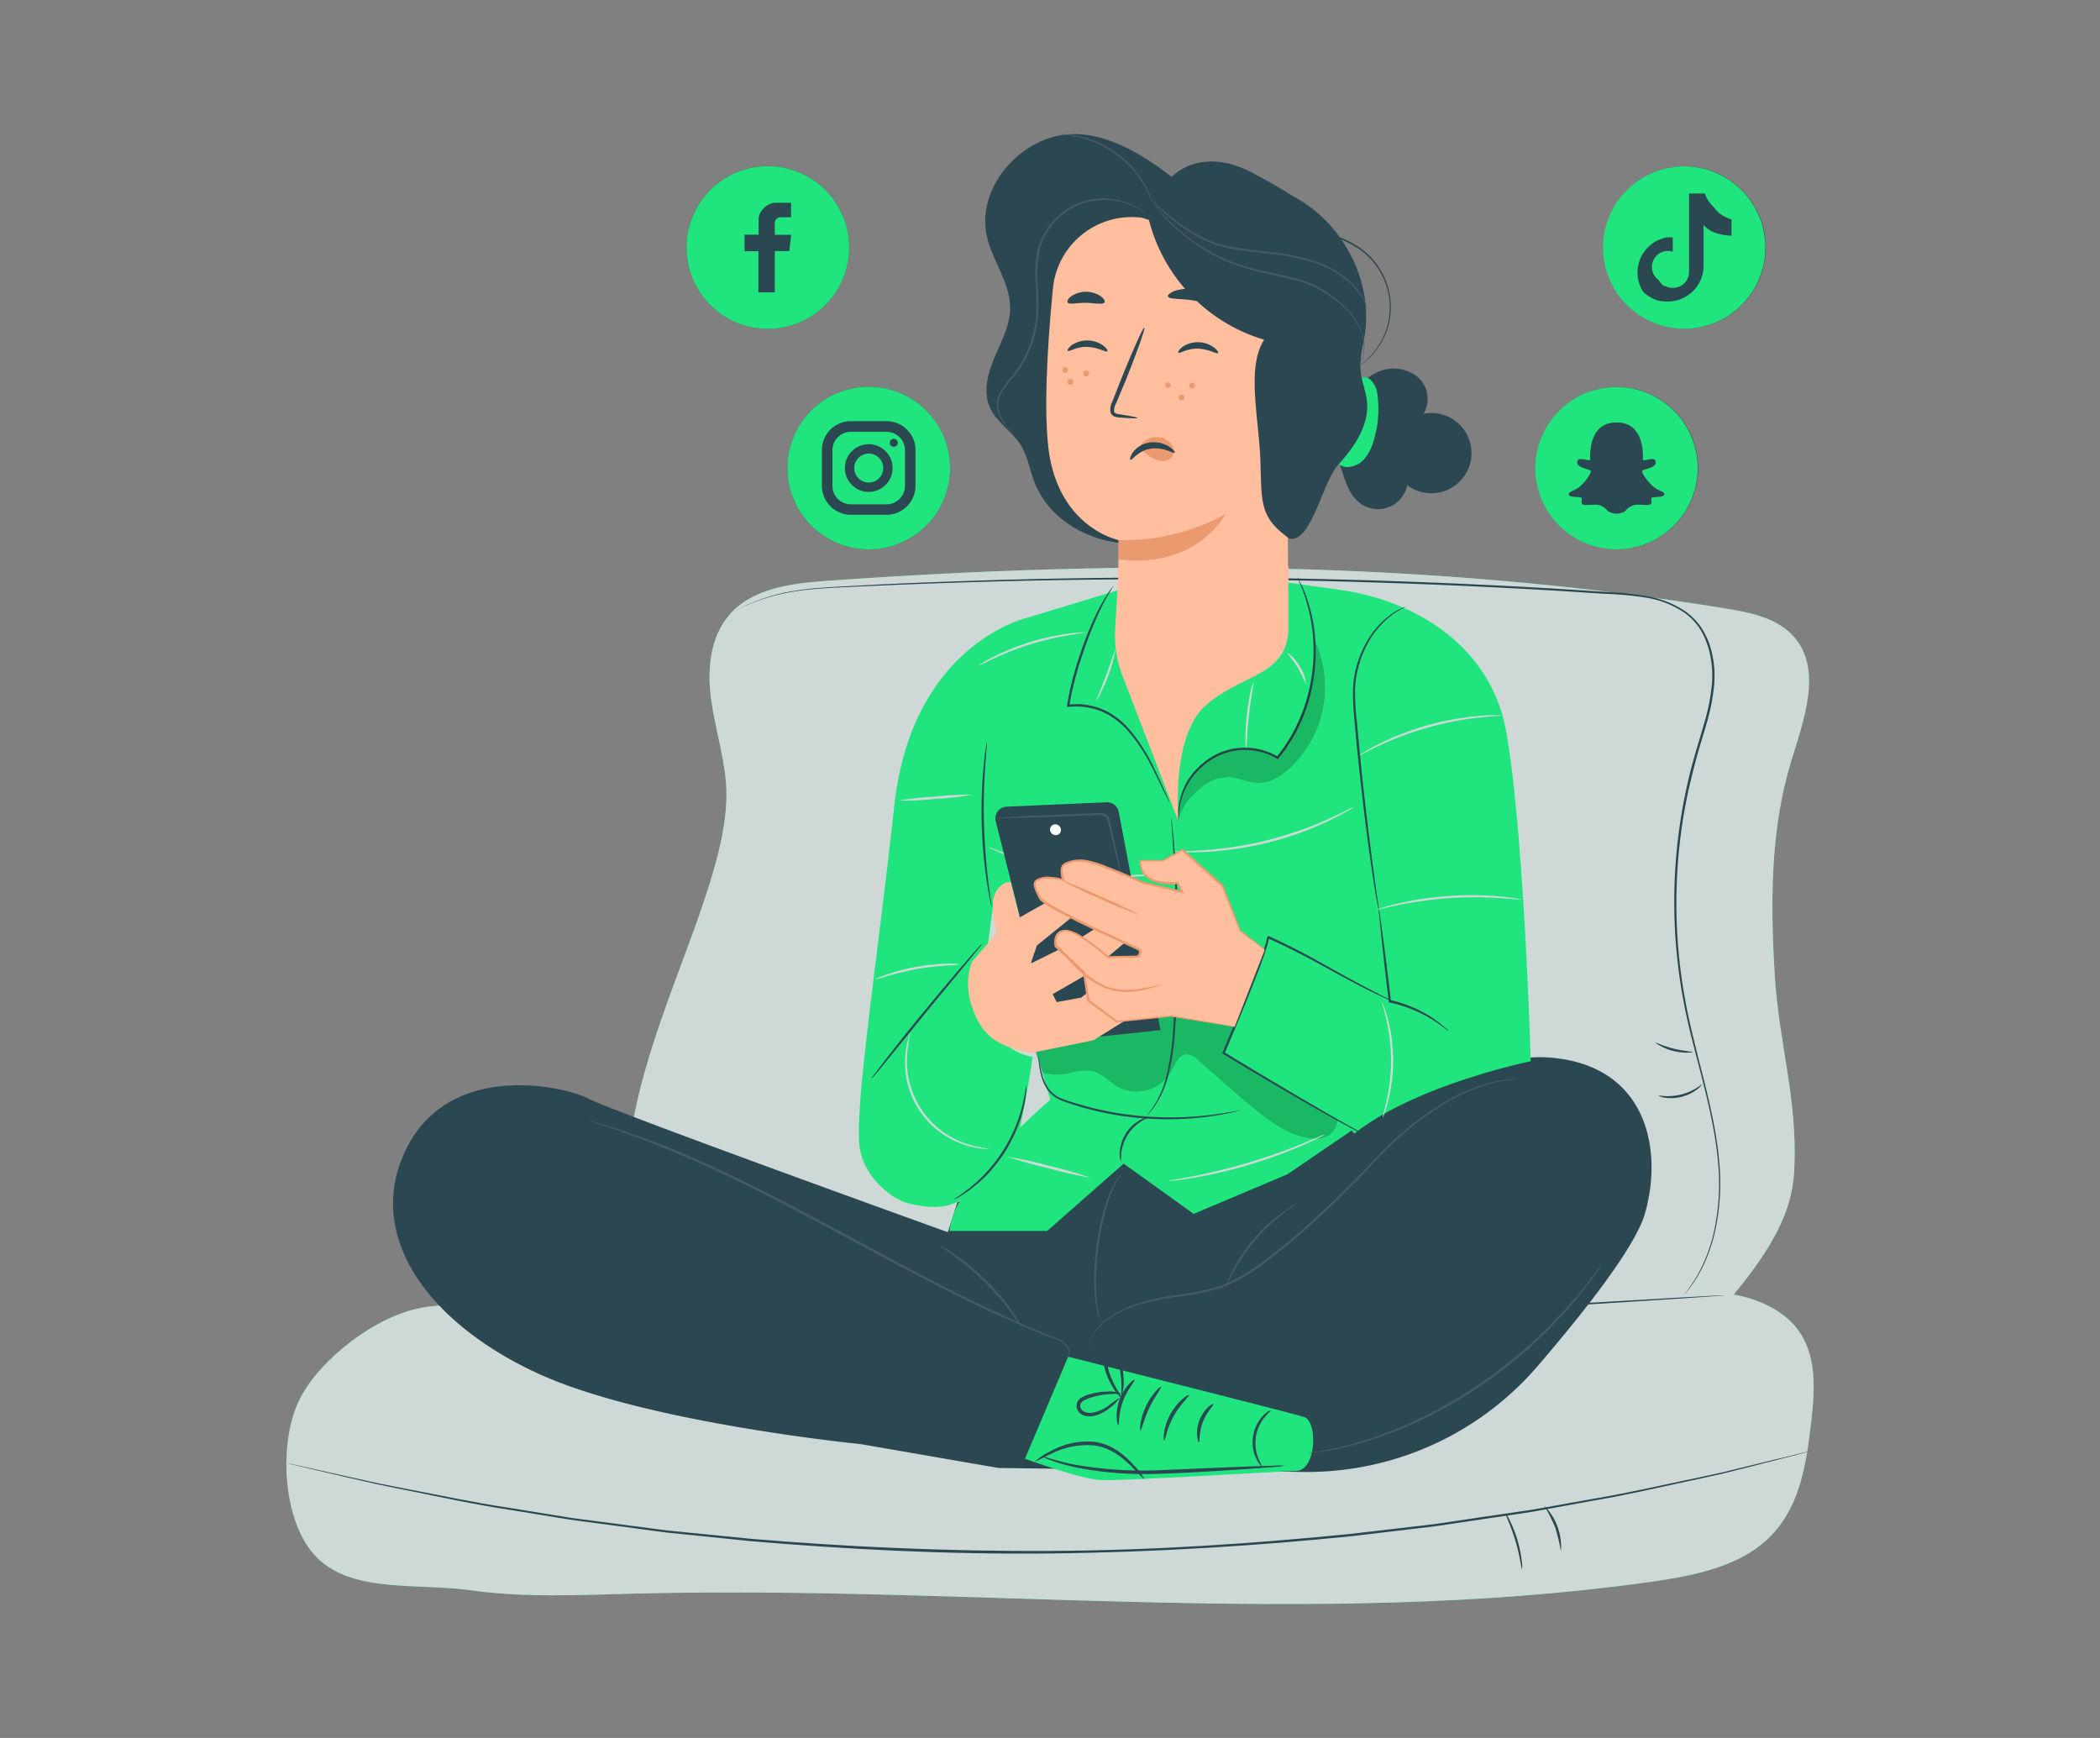 <svg xmlns="http://www.w3.org/2000/svg" viewBox="0 0 580 480"><rect x="0" y="0" width="580" height="480" fill="#808080" stroke="none"/><defs><style>.cls-1{isolation:isolate;}.cls-2{fill:#20e57e;}.cls-3{fill:#ced9d7;}.cls-4{fill:#2b4751;}.cls-5{fill:#ffbe9d;}.cls-6{fill:#eb996e;}.cls-7{fill:#455a64;}.cls-8{opacity:0.2;}.cls-9{fill:#fafafa;}.cls-10{opacity:0.6;mix-blend-mode:multiply;}.cls-11{fill:#231f20;}</style></defs><g class="cls-1"><g id="_1" data-name="1"><g id="freepik--Puff--inject-2"><path class="cls-2" d="M185.1,361.08c-13.18-1.36-55.45-2.26-68.49.07S88.58,375.37,83,386c-6.27,11.9-5.2,34.68,4.73,44.36s27.76,6.8,42.46,8.86,29.69,1.31,44.59.92c93.55-2.43,187.81,9.71,280.34-3.15,11.8-1.63,24.33-4,32.68-11.56,9.23-8.34,11.05-20.82,12.39-32.34,1.05-9.11,1.85-19.13-4.2-26.56-4-4.85-10.37-7.75-17.14-9,10.83-13.21,16.14-23,16.7-34.21,1-19.91-4.22-34.66-5.4-54.35s-1.21-39.8,4.53-58.66c3.5-11.49,8.71-25.23.88-34.33-4.51-5.25-11.91-6.77-18.75-7.89-81.91-13.34-165.47-13.58-248.24-7.69-9.88.71-20.82,2-27.24,9.55-5.15,6.07-6,14.71-5,22.61s3.49,15.55,4.17,23.47c3.22,37.61-50.16,102-15.37,145"/><path class="cls-3" d="M185.1,361.08c-13.18-1.36-55.45-2.26-68.49.07S88.58,375.37,83,386c-6.27,11.9-5.2,34.68,4.73,44.36s27.76,6.8,42.46,8.86,29.69,1.31,44.59.92c93.55-2.43,187.81,9.71,280.34-3.15,11.8-1.63,24.33-4,32.68-11.56,9.23-8.34,11.05-20.82,12.39-32.34,1.05-9.11,1.85-19.13-4.2-26.56-4-4.85-10.37-7.75-17.14-9,10.83-13.21,16.14-23,16.7-34.21,1-19.91-4.22-34.66-5.4-54.35s-1.21-39.8,4.53-58.66c3.5-11.49,8.71-25.23.88-34.33-4.51-5.25-11.91-6.77-18.75-7.89-81.91-13.34-165.47-13.58-248.24-7.69-9.88.71-20.82,2-27.24,9.55-5.15,6.07-6,14.71-5,22.61s3.49,15.55,4.17,23.47c3.22,37.61-50.16,102-15.37,145"/><path class="cls-4" d="M202,169.2s1.39-.82,4.19-2.08a52.51,52.51,0,0,1,12.85-3.88c5.76-1,12.92-1.21,21.19-1.67s17.7-.8,28.13-1.16c20.84-.7,45.69-1.09,73.27-.85s57.9,1.22,89.67,3.12l11.84.77a93.25,93.25,0,0,1,11.67,1.21,26.33,26.33,0,0,1,10.77,4.26,17.8,17.8,0,0,1,4.08,4.09,20.32,20.32,0,0,1,2.55,5.13,28,28,0,0,1,1.21,11.13A57.24,57.24,0,0,1,471.3,200c-1,3.49-2.12,6.87-3,10.27s-1.73,6.79-2.42,10.16a148,148,0,0,0-2.55,38.89,146.09,146.09,0,0,0,2.24,17.56c1,5.59,2.43,10.91,3.64,15.94,2.63,10.08,4.85,19.3,5.58,27.58a62.22,62.22,0,0,1-1.45,21.15,49,49,0,0,1-2.56,7.27,42.34,42.34,0,0,1-2.74,5l-1.16,1.67-.91,1.14c-.49.62-.76.93-.76.93s.23-.34.71-1c.23-.32.54-.71.89-1.22l1.12-1.68a41.14,41.14,0,0,0,2.66-5,48.94,48.94,0,0,0,2.52-7.28,62.67,62.67,0,0,0,1.33-21.06c-.74-8.24-3-17.41-5.65-27.5-1.3-5-2.7-10.34-3.75-15.95a147.91,147.91,0,0,1,.22-56.65c.69-3.38,1.45-6.8,2.42-10.21s2-6.81,3-10.28a56,56,0,0,0,2.12-10.65,27.26,27.26,0,0,0-1.21-10.91,19.9,19.9,0,0,0-2.42-5,17.7,17.7,0,0,0-3.93-3.94,26.16,26.16,0,0,0-10.53-4.16A96,96,0,0,0,443.1,164l-11.83-.77c-31.77-1.9-62.07-2.88-89.64-3.16s-52.41.07-73.25.71c-10.42.32-19.85.68-28.13,1.07s-15.42.57-21.17,1.55a54.61,54.61,0,0,0-12.83,3.75c-1.41.61-2.43,1.11-3.17,1.46Z"/><path class="cls-4" d="M500.88,400.55l-1.06.31-3.13.8-12,3.09L476,406.93c-3.19.76-6.69,1.47-10.42,2.3-7.5,1.57-16,3.63-25.48,5.21l-14.88,2.72c-2.58.51-5.24.85-7.95,1.27L409,419.65l-8.55,1.28c-1.45.21-2.91.45-4.38.64l-4.46.53-18.51,2.19c-25.36,2.57-53.38,4.42-82.78,4.75s-57.47-1.22-82.87-3.39l-18.58-1.9-4.48-.46c-1.48-.16-2.93-.38-4.39-.57l-8.58-1.15-8.28-1.1c-2.71-.38-5.38-.67-8-1.14l-14.92-2.43c-9.54-1.45-18.06-3.33-25.57-4.85-3.76-.76-7.28-1.42-10.47-2.12l-8.75-2-12.13-2.85-3.14-.75c-.7-.17-1.07-.28-1.07-.28s.38.06,1.08.22l3.15.69,12.14,2.73,8.8,1.94c3.22.68,6.72,1.32,10.47,2.06,7.52,1.42,16.05,3.28,25.58,4.7l14.93,2.42c2.59.47,5.26.76,8,1.13l8.28,1.08,8.56,1.13c1.46.18,2.92.4,4.4.56l4.47.45L207.44,425c25.39,2.13,53.37,3.5,82.81,3.34s57.38-2.16,82.72-4.7l18.5-2.15,4.46-.53c1.47-.18,2.93-.42,4.38-.63l8.5-1.27,8.26-1.21c2.7-.42,5.37-.74,7.94-1.22l14.92-2.67c9.5-1.57,18-3.56,25.48-5.11,3.73-.81,7.28-1.51,10.43-2.24l8.71-2.13,12.06-2.93,3.14-.74Z"/><path class="cls-4" d="M185.1,361.08h.76l2.2.13,8.49.58c3.64.27,8.18.61,13.42.88s11.19.7,17.77.94,13.81.64,21.56.82c3.87.11,7.88.26,12,.32l12.74.21c17.43.2,36.61.12,56.72-.34,40.25-1,76.64-3,103-4.51l31.18-1.8,8.5-.46,2.19-.11h.7l-.74.09-2.2.16-8.49.59-31.19,2c-26.33,1.59-62.73,3.71-103,4.69-20.13.47-39.31.53-56.75.3l-12.74-.24c-4.13-.07-8.14-.24-12-.35-7.75-.22-15-.59-21.55-.89s-12.55-.74-17.78-1.05-9.7-.68-13.34-1l-8.49-.69-2.21-.21Z"/><path class="cls-4" d="M420.37,433.39c-.2,0-.55-3.64-1.82-7.84s-2.92-7.47-2.75-7.57a7.83,7.83,0,0,1,1.22,2,33.77,33.77,0,0,1,3.25,11A7.67,7.67,0,0,1,420.37,433.39Z"/><path class="cls-4" d="M431.09,428.38a50.45,50.45,0,0,0-1.57-6.53,48,48,0,0,0-3-6,16.34,16.34,0,0,1,4.61,12.51Z"/><path class="cls-4" d="M457.93,302.51a15.27,15.27,0,0,0,12.33-3.22,6.36,6.36,0,0,1-1.36,1.44,11.88,11.88,0,0,1-9.07,2.43A4.49,4.49,0,0,1,457.93,302.51Z"/><path class="cls-4" d="M457.19,288c.1-.17,2.25.93,5.1,1.63s5.25.78,5.25,1A15.15,15.15,0,0,1,457.19,288Z"/></g><g id="freepik--Character--inject-2"><path class="cls-4" d="M373,110.07a15.66,15.66,0,0,1,8-7.53,10.56,10.56,0,0,1,10.56,1.59,8,8,0,0,1,1.59,10.15A11.08,11.08,0,1,1,388.67,134a8.26,8.26,0,0,1-9.74,6.45,8.38,8.38,0,0,1-3.46-1.6c-5.58-4.37-4.31-14.56-10.52-18"/><path class="cls-2" d="M368.69,126.47a21.84,21.84,0,0,0,5.74-18.38,4.44,4.44,0,0,1,0-2.7c.7-1.46,3-1.51,4.18-.43a6.84,6.84,0,0,1,1.85,4.41,29.14,29.14,0,0,1-1.22,12.81,13,13,0,0,1-2.42,4.55,6.21,6.21,0,0,1-4.5,2.24,3.64,3.64,0,0,1-3.72-2.5"/><path class="cls-4" d="M365,62.77c-2.31-6.43-13.34-11.93-19.33-15.15-9-4.79-17.19-3.49-22.09,1.22-9.4-7.37-21.67-14.33-33.11-10.92S270,53.43,272.53,65.09C274,72,279,78,279,85.05c0,4.79-2.43,9.19-4.3,13.61s-3.26,9.52-1.31,13.9c1.82,4.07,6.07,6.51,8.49,10.28,1.93,3.07,2.49,6.8,3.78,10.19,4.76,12.6,20,19.23,33.23,16.55s23.91-13,29.79-25.16,7.48-25.85,7.76-39.31"/><path class="cls-5" d="M315.47,60.15A21.84,21.84,0,0,0,290.9,78.86l-.09.79c-1.42,14.7-2.62,33.17-1.21,44.38,2.78,21.84,19.41,25.15,19.41,25.15s-.14,8.13-.32,17.61a23.58,23.58,0,0,0,22.2,24h0a23.57,23.57,0,0,0,24.91-22.15c0-.5.05-1,0-1.5l-.49-94.76"/><path class="cls-6" d="M308.92,149.18A57.84,57.84,0,0,0,338.44,142s-7.83,15.24-29.52,12.5Z"/><path class="cls-4" d="M322.58,81.88c.28.82,3.29.53,6.79,1.07s6.34,1.57,6.82.86c.22-.34-.24-1.13-1.37-2a12,12,0,0,0-10.37-1.47C323.14,80.86,322.47,81.49,322.58,81.88Z"/><path class="cls-4" d="M294.87,83.53c.51.7,2.6.06,5.09.11s4.58.59,5.08-.1c.23-.35-.09-1-1-1.71a7.34,7.34,0,0,0-8.2,0C295,82.5,294.66,83.19,294.87,83.53Z"/><path class="cls-6" d="M321.8,106.4a.81.81,0,0,0,1.61,0,.81.81,0,0,0-.82-.79h0a.8.8,0,0,0-.77.81Z"/><path class="cls-6" d="M299.22,103.25a.78.78,0,0,0,.78.77h0a.81.81,0,0,0,.78-.8h0a.82.82,0,0,0-.7-.9.8.8,0,0,0-.89.7.67.67,0,0,0,0,.2Z"/><path class="cls-6" d="M294.85,105.47a.77.77,0,1,0,1.52-.13.76.76,0,0,0-1.52.08Z"/><path class="cls-6" d="M293.41,102.19a.79.79,0,0,0,.81.78.8.8,0,0,0,.79-.81.81.81,0,0,0-.82-.79h0a.79.79,0,0,0-.76.82Z"/><path class="cls-6" d="M325.55,109.79a.8.8,0,1,0,.8-.8A.8.8,0,0,0,325.55,109.79Z"/><path class="cls-6" d="M328.43,106.49a.8.8,0,1,0,.8-.8.8.8,0,0,0-.8.8Z"/><path class="cls-4" d="M316.49,56.74a46.47,46.47,0,0,0,32.66,37.08c-5.11,7.89-1.22,22.46-1,34.71.25,11.41.36,14.66,7.94,20.23,6.15,1.21,9.11-15.57,13.49-20.38s8.49-10.73,8-17.22c-.27-3-1.55-5.89-1.82-8.93-.29-3.36.68-6.69,1.21-10,2.15-14.78-6-30.32-19.05-37.6s-30.14-6.16-42.57,2.12"/><path class="cls-7" d="M375.2,100.62a4,4,0,0,0,.52-.63,6.13,6.13,0,0,0,.94-2.16,12.58,12.58,0,0,0-1.54-8.38,16.63,16.63,0,0,0-3.64-4.73,32.35,32.35,0,0,0-5.35-4.27,28,28,0,0,0-6.88-3.16c-2.51-.76-5.17-1.34-7.87-1.92s-5.35-1.16-7.83-1.93a48.92,48.92,0,0,1-7-2.76,50.82,50.82,0,0,1-16.63-13c-.65-.77-1.14-1.4-1.47-1.81a3.54,3.54,0,0,0-.53-.63,5.1,5.1,0,0,0,.45.69c.3.44.76,1.08,1.4,1.87A47.28,47.28,0,0,0,325.76,64a49.63,49.63,0,0,0,10.63,7.09,48.9,48.9,0,0,0,7,2.8c2.5.8,5.15,1.37,7.86,2s5.35,1.14,7.84,1.89a27.89,27.89,0,0,1,6.83,3.11A33.48,33.48,0,0,1,371.26,85a16.6,16.6,0,0,1,3.64,4.61,12.59,12.59,0,0,1,1.67,8.18A7.55,7.55,0,0,1,375.2,100.62Z"/><path class="cls-7" d="M318,55.23a4,4,0,0,0,.47.53c.32.35.8.83,1.44,1.45a55.91,55.91,0,0,0,5.68,4.85,38.85,38.85,0,0,0,9.71,5.41,36.06,36.06,0,0,0,6.4,1.5c2.25.38,4.59.65,7,.92A77.33,77.33,0,0,1,362,72.24a29,29,0,0,1,9.71,5,18.91,18.91,0,0,1,4.85,5.57,17,17,0,0,1,.86,1.83,3.69,3.69,0,0,0,.29.64,3.31,3.31,0,0,0-.2-.68,13.32,13.32,0,0,0-.78-1.88A18.14,18.14,0,0,0,372,76.93a28.72,28.72,0,0,0-9.81-5.13,74.55,74.55,0,0,0-13.34-2.43c-2.43-.28-4.72-.56-6.95-.91A37.84,37.84,0,0,1,335.54,67a40.33,40.33,0,0,1-9.64-5.27,72,72,0,0,1-5.76-4.7l-1.49-1.39A4.29,4.29,0,0,0,318,55.23Z"/><path class="cls-7" d="M293,37.11c0,.12,1.87.12,4.85.78a23.58,23.58,0,0,1,2.36.67c.85.26,1.7.63,2.62,1a28.88,28.88,0,0,1,10.24,7.59c.61.71,1.18,1.45,1.72,2.22a19.44,19.44,0,0,1,1.32,2.06c1.49,2.6,2,4.39,2.15,4.36a5.5,5.5,0,0,0-.38-1.21,11,11,0,0,0-.56-1.44,18.32,18.32,0,0,0-.89-1.84,21.72,21.72,0,0,0-1.3-2.11,25.56,25.56,0,0,0-1.71-2.28,28.09,28.09,0,0,0-10.41-7.73c-.88-.37-1.77-.69-2.68-1a18,18,0,0,0-2.43-.62,16.84,16.84,0,0,0-2-.33,10,10,0,0,0-1.54-.12A6.1,6.1,0,0,0,293,37.11Z"/><path class="cls-7" d="M280.38,120.29l-.15-.2-.47-.51c-.43-.46-1-1.11-1.76-2A11.79,11.79,0,0,1,276,113.9a6.37,6.37,0,0,1-.28-2.57,7.06,7.06,0,0,1,.89-2.75,45.16,45.16,0,0,1,4.11-5.42,30.49,30.49,0,0,0,3.86-6.89,31.14,31.14,0,0,0,2.1-8.5,66.18,66.18,0,0,0-.09-9.34,32.27,32.27,0,0,1,.55-9.2A18.17,18.17,0,0,1,291,61.68,18.68,18.68,0,0,1,297.05,57a17.48,17.48,0,0,1,6.5-1.73,19.12,19.12,0,0,1,11.91,3.08l.58.39c.14.08.21.12.21.1a13.6,13.6,0,0,0-3.05-2,19,19,0,0,0-9.7-2,18.11,18.11,0,0,0-6.66,1.71,19.3,19.3,0,0,0-10.28,12.54,33.25,33.25,0,0,0-.55,9.34,65.3,65.3,0,0,1,.09,9.28,30.78,30.78,0,0,1-5.81,15.14,49,49,0,0,0-4.09,5.5,7.46,7.46,0,0,0-.88,2.9,6.76,6.76,0,0,0,.33,2.68,11.76,11.76,0,0,0,2.16,3.7,21.22,21.22,0,0,0,1.88,2l.51.48A.83.83,0,0,0,280.38,120.29Z"/><path class="cls-4" d="M374.11,101.87a.5.5,0,0,0,.23-.11l.64-.37a16.42,16.42,0,0,0,2.33-1.71,20.24,20.24,0,0,0,5.88-8.79,20,20,0,0,0-7.55-22.42,27.86,27.86,0,0,0-9.12-4.08,50.15,50.15,0,0,0-9.9-1.47c-3.23-.2-6.35-.24-9.31-.34a80.33,80.33,0,0,1-8.34-.67,36.59,36.59,0,0,1-7-1.67A25.17,25.17,0,0,1,322.92,55,21.47,21.47,0,0,1,321,52.83l-.46-.6a1,1,0,0,0-.17-.19,14.62,14.62,0,0,0,2.43,3.05,24.72,24.72,0,0,0,9.06,5.48A37.3,37.3,0,0,0,339,62.31a75.94,75.94,0,0,0,8.39.71c5.91.28,12.48.11,19.08,1.84a27.48,27.48,0,0,1,9,4,19.56,19.56,0,0,1,7.47,21.91,20.33,20.33,0,0,1-5.65,8.75,21.47,21.47,0,0,1-2.26,1.77l-.62.42A.75.75,0,0,0,374.11,101.87Z"/><path class="cls-4" d="M294.9,96.89c.33.37,2.42-1.22,5.46-1.08s5.15,1.6,5.49,1.21c.16-.16-.18-.83-1.11-1.54a7.65,7.65,0,0,0-4.4-1.45A7.43,7.43,0,0,0,296,95.34C295.06,96.07,294.73,96.72,294.9,96.89Z"/><path class="cls-4" d="M325.46,97.38c.34.37,2.48-1.21,5.47-1.09s5.15,1.61,5.49,1.21c.16-.15-.18-.81-1.13-1.52a7.57,7.57,0,0,0-4.38-1.46,7.22,7.22,0,0,0-4.36,1.32C325.63,96.56,325.3,97.21,325.46,97.38Z"/><path class="cls-4" d="M314.16,115.43c0-.17-1.83-.52-4.85-1-.76-.09-1.49-.25-1.6-.79a3.91,3.91,0,0,1,.54-2.24c.77-1.84,1.56-3.76,2.43-5.77,3.3-8.23,5.71-15,5.37-15.13s-3.27,6.43-6.57,14.65c-.8,2-1.55,4-2.28,5.81a4.48,4.48,0,0,0-.46,3,2,2,0,0,0,1.21,1.14,5.69,5.69,0,0,0,1.3.21C312.27,115.55,314.15,115.6,314.16,115.43Z"/><path class="cls-6" d="M315.29,122.67a5.35,5.35,0,0,1,4.85-1.9,4.85,4.85,0,0,1,3.37,1.89,3.12,3.12,0,0,1,.16,3.57,3.64,3.64,0,0,1-3.94.91,11,11,0,0,1-3.77-2.35,3.59,3.59,0,0,1-.84-.9,1,1,0,0,1,0-1.12"/><path class="cls-4" d="M312.2,127c.42.24,2.06-2.52,5.63-3.08s6.37,1.49,6.61,1.12c.16-.15-.33-.94-1.57-1.71a8.06,8.06,0,0,0-5.42-1.11,7.06,7.06,0,0,0-4.55,2.7C312.11,126.07,312,126.93,312.2,127Z"/><path class="cls-4" d="M297.65,320.71,264.45,332l-2.67,8.31s-92.63-33.35-99.2-36.86S122.11,292.18,111,320c-9.4,23.41,9.28,46.88,39.08,60s87.63,18.84,87.63,18.84l38.05,6.59,84.18,1.1a84,84,0,0,0,64.81-29.32c13.27-15.47,27-33,29.58-42.11,5.05-17.74.48-40.74-26-43s-69.36,28-69.36,28l-16.29-4.47Z"/><path class="cls-7" d="M295,374.7a4,4,0,0,1,.14-.57,2.55,2.55,0,0,0-.2-1.65c-.63-1.39-2.73-2.64-5.54-3.36h0c-5.71-2.32-14.31-5.92-24.49-11s-22-11.4-34.62-18.19c-9.14-4.85-17.85-9.53-25.91-13.44s-15.43-7.28-21.74-9.71c-1.58-.63-3.07-1.21-4.5-1.81l-4.05-1.48-3.5-1.34-3-1-4.17-1.36-1.06-.38-.37-.14.38.08,1.09.32,4.2,1.21,3,.93,3.55,1.22,4.08,1.43c1.44.53,2.93,1.21,4.51,1.76,6.35,2.42,13.73,5.76,21.84,9.7s16.82,8.49,26,13.42c12.62,6.79,24.39,13.2,34.54,18.26s18.71,8.78,24.37,11.18h0c2.86.78,5,2.09,5.62,3.58a2.58,2.58,0,0,1,.12,1.73A2.26,2.26,0,0,1,295,374.7Z"/><path class="cls-7" d="M419,298l-.38.06-1.1.15a24.86,24.86,0,0,0-4.2.69,48.06,48.06,0,0,0-14.4,6,74.72,74.72,0,0,0-8.84,6.22,94.48,94.48,0,0,0-9.14,8.41,277,277,0,0,1-20.35,20.05c-3.8,3.36-7.62,6.53-11.49,9.36a49.06,49.06,0,0,1-12,6.83,78.41,78.41,0,0,1-12.24,2.42,63.77,63.77,0,0,0-10.57,2.26,31,31,0,0,0-8,3.81,13.94,13.94,0,0,0-4.53,4.85,10.76,10.76,0,0,0-1.21,4v1.1a1.27,1.27,0,0,1,0,.39,1.21,1.21,0,0,1,0-.38v-1.11a10.85,10.85,0,0,1,1.11-4.14,14.07,14.07,0,0,1,4.55-5,31,31,0,0,1,8.07-3.94,63.27,63.27,0,0,1,10.63-2.36,76.14,76.14,0,0,0,12.13-2.5,48.87,48.87,0,0,0,11.82-6.78c3.85-2.8,7.65-6,11.44-9.31,7.55-6.74,14.4-13.53,20.36-20a93.07,93.07,0,0,1,9.22-8.42,73.44,73.44,0,0,1,8.95-6.19,47.29,47.29,0,0,1,14.56-5.87,23.25,23.25,0,0,1,4.24-.57l1.12-.08Z"/><path class="cls-7" d="M303.85,364.72a9.52,9.52,0,0,1-.55-1.55,15.36,15.36,0,0,1-.43-1.9,21.46,21.46,0,0,1-.39-2.53,51.33,51.33,0,0,1-.28-6.67,73.82,73.82,0,0,1,.67-8.14,60.05,60.05,0,0,1,3.63-14.39c.4-.86.72-1.66,1.09-2.33s.68-1.21,1-1.67a7.56,7.56,0,0,1,1-1.28,7.67,7.67,0,0,1-.83,1.41c-.27.45-.54,1-.89,1.7s-.62,1.48-1,2.33a68.19,68.19,0,0,0-3.42,14.3c-.42,2.84-.59,5.58-.71,8.07a60.78,60.78,0,0,0,.15,6.61A59.47,59.47,0,0,0,303.85,364.72Z"/><path class="cls-2" d="M295,374.7s62.7,15.77,65.21,16.66c3.78,1.21,3.47,15-2.43,14.91-2.77,0-47.81,2.76-53.51,2.54s-21.18-5.94-21.18-5.94l9.49-22.38Z"/><path class="cls-4" d="M321.54,397.88c.31,0,.65-3.26,2.59-6.74s4.48-5.59,4.27-5.84-3.16,1.59-5.19,5.33S321.27,397.92,321.54,397.88Z"/><path class="cls-4" d="M315,395.05c.3,0,.87-2.92,2.42-6.2s3.5-5.62,3.27-5.83-2.56,1.9-4.2,5.38S314.71,395.05,315,395.05Z"/><path class="cls-4" d="M308.85,393.59c.31,0,0-3.13,1.31-6.61s3.48-5.68,3.25-5.9-2.88,1.75-4.23,5.55S308.59,393.69,308.85,393.59Z"/><path class="cls-4" d="M309.77,385.52a11.24,11.24,0,0,0,.56-4.64,22.17,22.17,0,0,0-.74-5.07,22.82,22.82,0,0,0-1-2.88,3.55,3.55,0,0,0-1-1.5,1.67,1.67,0,0,0-2.13.15,2.68,2.68,0,0,0-.79,1.79,11.36,11.36,0,0,0,0,1.65,14.13,14.13,0,0,0,.45,3,19.15,19.15,0,0,0,2,4.72,12.74,12.74,0,0,0,2.89,3.64c.15-.1-.93-1.53-2.23-4a20.48,20.48,0,0,1-1.75-4.6,13.55,13.55,0,0,1-.36-2.84c0-1,0-2.14.52-2.62a.58.58,0,0,1,.81-.08,2.57,2.57,0,0,1,.72,1.06,26.25,26.25,0,0,1,1,2.73,26.73,26.73,0,0,1,.93,4.86C309.84,383.73,309.6,385.5,309.77,385.52Z"/><path class="cls-4" d="M309.67,384.89a8.77,8.77,0,0,0-4-.56,17.81,17.81,0,0,0-4.41.65,9.19,9.19,0,0,0-2.53,1,2.64,2.64,0,0,0-1.34,2.88,3.09,3.09,0,0,0,2.3,2.17,6,6,0,0,0,2.79-.06,11,11,0,0,0,4-2.09A11.11,11.11,0,0,0,309.3,386a26.71,26.71,0,0,0-3.28,2.33,11,11,0,0,1-3.78,1.73,4.75,4.75,0,0,1-2.31,0,2.11,2.11,0,0,1-1.55-1.44,1.62,1.62,0,0,1,.89-1.76,9,9,0,0,1,2.24-.94,20.52,20.52,0,0,1,4.17-.82C308.12,384.84,309.65,385.06,309.67,384.89Z"/><path class="cls-4" d="M331.12,398.33c.32,0-.06-2.69,1.1-5.64s3.15-4.71,2.94-4.95-2.68,1.29-3.91,4.58S330.88,398.45,331.12,398.33Z"/><path class="cls-4" d="M287.72,402.2a14.13,14.13,0,0,0,2.42,1.07,53.07,53.07,0,0,0,7,2A98.6,98.6,0,0,0,321,407c9.35-.31,17.74-.93,23.84-1.31l7.21-.54a13.1,13.1,0,0,0,2.64-.36,14.88,14.88,0,0,0-2.67,0l-7.21.22-23.83,1a111.48,111.48,0,0,1-23.65-1.4C291.31,403.45,287.79,402,287.72,402.2Z"/><path class="cls-4" d="M285.87,403.66c.1.14,1.77-.9,4.62-2.22a21.82,21.82,0,0,1,11.75-2.23c4.7.61,8.11,3.7,10.32,5.83a39.08,39.08,0,0,0,3.64,3.64,19.25,19.25,0,0,0-3.14-4.1,24,24,0,0,0-4.22-3.77,14.82,14.82,0,0,0-6.49-2.59,20.67,20.67,0,0,0-12.22,2.6A16.68,16.68,0,0,0,285.87,403.66Z"/><path class="cls-4" d="M348.47,404.93c.11-.07-.44-.88-1-2.33a11.32,11.32,0,0,1,1.84-11.21c1-1.21,1.74-1.8,1.65-1.91a4.83,4.83,0,0,0-2.1,1.53,10.61,10.61,0,0,0-1.9,11.82C347.65,404.3,348.39,405,348.47,404.93Z"/><path class="cls-7" d="M442.49,349.31a5.32,5.32,0,0,1-.54.85l-1.69,2.35c-.75,1-1.63,2.29-2.73,3.64l-3.88,4.69c-1.44,1.72-3.19,3.45-5,5.41s-3.93,3.79-6.06,5.87a137.08,137.08,0,0,1-15.35,11.79,127.36,127.36,0,0,1-17,9.35,109.66,109.66,0,0,1-14.8,5.42c-2.16.64-4.16,1.06-5.9,1.46s-3.27.61-4.51.79l-2.89.3a7.41,7.41,0,0,1-1,.07,5.58,5.58,0,0,1,1-.19l2.87-.42c1.21-.22,2.73-.55,4.47-.89s3.7-.9,5.85-1.54a115.52,115.52,0,0,0,14.73-5.53,132.21,132.21,0,0,0,16.83-9.34,143.69,143.69,0,0,0,15.3-11.71c2.13-2.05,4.26-3.9,6.07-5.81s3.56-3.64,5-5.34l3.93-4.59c1.13-1.38,2-2.62,2.81-3.64l1.78-2.28A6.31,6.31,0,0,1,442.49,349.31Z"/><path class="cls-7" d="M282.49,367c-.09,0-1.08-1.51-2.84-3.92a76.68,76.68,0,0,0-7.56-8.84,77.51,77.51,0,0,0-8.84-7.54c-2.43-1.76-4-2.75-3.92-2.83a4.82,4.82,0,0,1,1.21.58c.74.4,1.78,1,3,1.88a62.13,62.13,0,0,1,9,7.45,59.84,59.84,0,0,1,7.47,9,31.62,31.62,0,0,1,1.89,3A5.32,5.32,0,0,1,282.49,367Z"/><path class="cls-7" d="M358.21,332.31c0,.09-1.37,1-3.53,2.64a54.13,54.13,0,0,0-7.7,7.28,53.07,53.07,0,0,0-6.07,8.64c-1.35,2.35-2,3.89-2.14,3.84a5,5,0,0,1,.38-1.13c.41-1,.87-2,1.37-2.93a45.75,45.75,0,0,1,13.94-16c1.13-.78,2.06-1.38,2.73-1.75A4.1,4.1,0,0,1,358.21,332.31Z"/><path class="cls-2" d="M374.06,313.1c16.91-13.52,48.72-20,48.72-20s-1.78-61.72-6.61-90.09c-.12-.67-.24-1.35-.38-2-4.34-21.84-23.73-35-45.81-38.12l-15-2.09-44.21,1.6-27,8.2s-31.91,7.14-36.77,51.94c-4.85,43.93-10.55,80.22-9.7,93.14.63,9.13,9.06,15.64,13.73,16.7,4.24,1,9.61,1.87,14.18-.89a23.33,23.33,0,0,0-3,8.49h27l21.15-18.6,19.32,13.87,25.89-10.92,17.78-12.13m-91.56-.89v-.17c3-14.88,3.37-19.25,3.37-19.25s-15.89-2-13.34-23.16l2.42-18.3,15.86,53.3S286.56,306.73,281.86,311.34Z"/><g class="cls-8"><path d="M338,290.81l4.94-12.49c-5.46-2.33-7.41-2.42-13.35-3.13a64.12,64.12,0,0,0-44.88,11.72l3.25,9.39H288a16.17,16.17,0,0,0,7.45.07,13.6,13.6,0,0,1,6.3-.53c2.7.67,4.64,3,7.07,4.38a11,11,0,0,0,14.56-4.17c1.12-2.07,2.15-4.93,4.5-4.86a5,5,0,0,1,3,1.59l8.4,7.37c3.36,2.94,6.72,5.9,10.32,8.56,4.23,3.12,9.1,5.92,14.35,5.75a5.47,5.47,0,0,0,5.48-5.19Z"/></g><path class="cls-5" d="M308.76,160.92,308,173.65a30.77,30.77,0,0,0,2,12.91l15.55,40.5s-2.43-23.64,7.6-32.37,22.51-7.84,22.68-21.33v-17l-21.47-4.24Z"/><path class="cls-4" d="M388.26,167.57a4.36,4.36,0,0,1-.82.45,25.93,25.93,0,0,0-2.28,1.32,23.73,23.73,0,0,0-6.61,7,29.24,29.24,0,0,0-4.28,13.55,65.06,65.06,0,0,0,.4,8.49c.28,3,.57,6.07.86,9.15,1.21,12.52,2.63,23.84,3.71,32,.54,4.09,1,7.4,1.35,9.71.16,1.09.29,2,.39,2.62a4.72,4.72,0,0,1,.11.92,4,4,0,0,1-.23-.9c-.14-.59-.29-1.48-.51-2.61-.42-2.27-1-5.57-1.56-9.7-1.21-8.17-2.62-19.48-3.89-32-.32-3.13-.61-6.19-.85-9.15a66.57,66.57,0,0,1-.36-8.59,28.84,28.84,0,0,1,4.49-13.74,22.7,22.7,0,0,1,6.85-7,15.91,15.91,0,0,1,2.36-1.21A4.58,4.58,0,0,1,388.26,167.57Z"/><path class="cls-4" d="M382.57,316.2a.63.63,0,0,1-.25-.08l-.69-.3c-.6-.27-1.5-.67-2.63-1.21-2.28-1.11-5.53-2.84-9.55-5.06-8.05-4.44-19.15-10.92-31.67-18.49l-.23-.13.11-.26,4.5-10.79c1.53-3.72,3-7.35,4.37-10.92q1-2.65,2-5.24c.3-.85.61-1.71.86-2.56.13-.43.26-.85.36-1.21a3.48,3.48,0,0,1,.14-.64v-.38h0s.06.08.11.07l.2-.55c5.43,2.43,10.25,5,14.56,7.39s8,4.48,11.18,6.15,5.67,3,7.4,3.82l2,1,.68.36a3.73,3.73,0,0,1-.73-.26c-.46-.2-1.15-.49-2-.89-1.77-.8-4.33-2-7.5-3.64s-7-3.71-11.25-6.06-9.14-4.85-14.56-7.28l.22-.55a.45.45,0,0,1,.22.19v.76a3.07,3.07,0,0,1-.14.67c-.11.45-.24.87-.36,1.31-.27.86-.56,1.72-.86,2.58-.62,1.74-1.21,3.48-1.95,5.25-1.37,3.56-2.84,7.2-4.37,10.92s-3.06,7.28-4.51,10.8l-.13-.39c12.5,7.59,23.56,14.13,31.54,18.67,4,2.27,7.21,4.05,9.45,5.21,1.12.61,2,1,2.59,1.34l.67.34Z"/><path class="cls-4" d="M273.89,250.41a8,8,0,0,1-.44-1.75c-.24-1.12-.54-2.77-.86-4.85a132.61,132.61,0,0,1-.92-32.28c.2-2.06.4-3.72.58-4.85a8.93,8.93,0,0,1,.34-1.77,11.87,11.87,0,0,1-.1,1.79c-.09,1.16-.23,2.82-.37,4.86-.29,4.12-.52,9.82-.34,16.12s.72,12,1.21,16.06c.27,2,.5,3.7.67,4.85A12.41,12.41,0,0,1,273.89,250.41Z"/><path class="cls-4" d="M271.32,260.58a11.37,11.37,0,0,1-1.14,1.52l-3.28,4L256,279.32l-10.79,13.26-3.29,4a12.26,12.26,0,0,1-1.27,1.42,8.84,8.84,0,0,1,1.08-1.58c.72-1,1.79-2.42,3.12-4.12,2.69-3.47,6.43-8.21,10.67-13.35s8.13-9.77,11-13.08c1.43-1.65,2.61-3,3.42-3.89A10.29,10.29,0,0,1,271.32,260.58Z"/><path class="cls-4" d="M283.45,299.84a6.52,6.52,0,0,1,0,1.53,13.45,13.45,0,0,1-.21,1.79c-.12.69-.21,1.49-.44,2.34a38.13,38.13,0,0,1-1.8,5.92,44.56,44.56,0,0,1-3.47,6.77,45.76,45.76,0,0,1-4.67,6,39.48,39.48,0,0,1-4.63,4.13,22.2,22.2,0,0,1-1.94,1.37,16,16,0,0,1-1.52.95,9.15,9.15,0,0,1-1.36.69c-.08-.11,1.83-1.21,4.55-3.36a45.31,45.31,0,0,0,4.47-4.18,43.13,43.13,0,0,0,8-12.57,44.31,44.31,0,0,0,1.93-5.8C283.17,302,283.34,299.83,283.45,299.84Z"/><path class="cls-4" d="M358.33,159.37a6.78,6.78,0,0,1,.45.84c.27.56.7,1.37,1.21,2.42a47.06,47.06,0,0,1,2.76,9.6,47.77,47.77,0,0,1,.1,14.81,46.65,46.65,0,0,1-6,17.08l-1.78,2.75-2,2.58-.16.21-.24-.14a17.5,17.5,0,0,0-15-1.29,19.14,19.14,0,0,0-12,15.77c-.19,2-.14,3.07-.2,3.07a5.16,5.16,0,0,1-.06-.79V224a18.91,18.91,0,0,1,2.42-8.13,19.21,19.21,0,0,1,3.8-4.58,18.75,18.75,0,0,1,5.84-3.64A17.94,17.94,0,0,1,353,209l-.41.08,1.88-2.5c.59-.89,1.21-1.81,1.76-2.72a47.15,47.15,0,0,0,6-16.86,47.91,47.91,0,0,0,0-14.64,49.45,49.45,0,0,0-2.53-9.59c-.43-1.09-.83-1.91-1-2.42A4.62,4.62,0,0,1,358.33,159.37Z"/><path class="cls-4" d="M323,221.65a3.14,3.14,0,0,1-.39-.69l-1-2c-.86-1.76-2.06-4.33-3.63-7.43a48,48,0,0,0-6.83-10.11,21.76,21.76,0,0,0-5.65-4.35,18.28,18.28,0,0,0-7.35-1.93c-1.05,0-2.08,0-3.05.07h-.4v-.36a86.06,86.06,0,0,1,3.42-13.61,102.58,102.58,0,0,1,4.12-10.56A56.8,56.8,0,0,1,305.9,164a12.91,12.91,0,0,1,1.21-1.69,3.31,3.31,0,0,1,.45-.54c.06,0-.53.82-1.42,2.36a67.31,67.31,0,0,0-3.38,6.74,109.8,109.8,0,0,0-4,10.55,87.16,87.16,0,0,0-3.43,13.49l-.34-.37c1,0,2.06-.09,3.14-.07a19.46,19.46,0,0,1,7.62,2,22.42,22.42,0,0,1,5.77,4.52,46.08,46.08,0,0,1,6.81,10.31c1.57,3.13,2.71,5.72,3.5,7.52.38.85.67,1.54.9,2.07A4.26,4.26,0,0,1,323,221.65Z"/><g class="cls-8"><path d="M325.52,226.28c1.35-4.25,3.05-5.77,5.37-8a12,12,0,0,1,8.65-3.64c2.69.16,5.23,1.53,7.92,1.58,3.14.07,6.07-1.67,8.42-3.73a30.6,30.6,0,0,0,7.36-35.32,47.88,47.88,0,0,1-10.55,32.14,18.36,18.36,0,0,0-18.6.44,19,19,0,0,0-8.57,16.54"/></g><path class="cls-4" d="M380.87,251.56a9.71,9.71,0,0,1,.33,1.69c.17,1.21.38,2.77.65,4.62.52,3.92,1.21,9.32,1.92,15.3q.19,1.69.39,3.3l-.25-.27A34.45,34.45,0,0,1,396,281.37a30.33,30.33,0,0,1,3.1,2.42,6.37,6.37,0,0,1,1,1c-.07.09-1.54-1.28-4.31-3.06a37.21,37.21,0,0,0-12-4.85h-.22v-.22c-.12-1.06-.25-2.17-.4-3.3-.71-6-1.32-11.39-1.73-15.3-.18-1.87-.34-3.44-.46-4.65A8.9,8.9,0,0,1,380.87,251.56Z"/><path class="cls-4" d="M342.81,306.56a3.3,3.3,0,0,1-.63.2l-1.83.46c-1.6.36-3.94.81-6.85,1.21a86.42,86.42,0,0,1-22.89-.13,85.13,85.13,0,0,1-12.35-2.66c-1.86-.59-3.64-1.09-5.24-1.78a8.54,8.54,0,0,1-3.79-3,12,12,0,0,1-1.63-3.64,21.39,21.39,0,0,1-.59-2.95c-.12-.81-.17-1.44-.2-1.88a2.43,2.43,0,0,1,0-.66s.17.89.46,2.5a23.78,23.78,0,0,0,.68,2.89,11.8,11.8,0,0,0,1.66,3.49,8,8,0,0,0,3.64,2.81c1.56.64,3.35,1.14,5.19,1.69a87,87,0,0,0,12.25,2.62,91.73,91.73,0,0,0,22.76.31c2.9-.33,5.24-.72,6.84-1l1.86-.34A2.45,2.45,0,0,1,342.81,306.56Z"/><path class="cls-4" d="M317.47,308.5c0,.11-.83.36-2.05,1.06a11.93,11.93,0,0,0-5.72,8.94c-.14,1.41,0,2.29-.1,2.32a5.06,5.06,0,0,1-.34-2.34,10.94,10.94,0,0,1,5.94-9.31A5.07,5.07,0,0,1,317.47,308.5Z"/><path class="cls-4" d="M323.48,226a3.36,3.36,0,0,1,.14.84c.08.61.16,1.43.28,2.42.22,2.11.51,5.17.78,9,.53,7.57.95,18.07.67,29.67-.15,5.8-.43,11.32-.79,16.33a67.92,67.92,0,0,1-2,13.21,27.31,27.31,0,0,1-3.74,8.2,20.08,20.08,0,0,1-1.55,1.9,5.85,5.85,0,0,1-.61.61c-.06,0,.78-.9,1.95-2.65a28.06,28.06,0,0,0,3.51-8.17A69.35,69.35,0,0,0,324,284.22c.34-5,.59-10.52.74-16.3.27-11.58,0-22.07-.49-29.64-.21-3.8-.42-6.85-.57-9-.07-1-.12-1.82-.17-2.42A4.83,4.83,0,0,1,323.48,226Z"/><path class="cls-3" d="M268.51,219.51a84.57,84.57,0,0,1-10.17,1.12,81.31,81.31,0,0,1-10.23.49A85,85,0,0,1,258.29,220,85.09,85.09,0,0,1,268.51,219.51Z"/><path class="cls-3" d="M323,241a11.08,11.08,0,0,1-2,.37c-1.27.22-3.14.43-5.46.61-2.71.19-5.44.26-8.16.18a92.41,92.41,0,0,1-10-.82,96.05,96.05,0,0,1-9.8-2c-3-.8-5.62-1.64-7.79-2.43s-3.92-1.54-5.08-2.1a11.41,11.41,0,0,1-1.81-.92,15.35,15.35,0,0,1,1.9.69c1.22.5,2.95,1.15,5.14,1.91s4.85,1.56,7.78,2.31a92.21,92.21,0,0,0,9.71,1.92c3.44.5,6.85.75,9.9.89s5.81.06,8.11-.06,4.19-.26,5.47-.4A12.89,12.89,0,0,1,323,241Z"/><path class="cls-3" d="M374.08,222.79a12.07,12.07,0,0,1-1.74,1.09c-1.13.68-2.81,1.59-4.94,2.62s-4.7,2.16-7.63,3.26a90.82,90.82,0,0,1-19.7,4.86c-3.1.4-5.9.63-8.27.7s-4.27.09-5.59,0a11.54,11.54,0,0,1-2-.16,12.66,12.66,0,0,1,2-.08c1.32,0,3.22-.08,5.57-.22s5.14-.41,8.21-.84a96.38,96.38,0,0,0,9.92-1.94c3.48-.86,6.73-1.9,9.71-2.93s5.5-2.14,7.64-3.12,3.86-1.82,5-2.43A14.55,14.55,0,0,1,374.08,222.79Z"/><path class="cls-3" d="M414.64,197.58a7.29,7.29,0,0,1-1.61.18c-1,.08-2.54.21-4.38.4a88.23,88.23,0,0,0-27.79,7.8c-1.68.79-3,1.46-3.95,1.94a7.34,7.34,0,0,1-1.48.68,8.59,8.59,0,0,1,1.36-.89c.89-.55,2.21-1.29,3.87-2.13a77.86,77.86,0,0,1,13.6-5.25,76.06,76.06,0,0,1,14.35-2.58c1.86-.15,3.37-.22,4.42-.21A7.22,7.22,0,0,1,414.64,197.58Z"/><path class="cls-3" d="M420.2,248.45a7.68,7.68,0,0,1-1.59-.08c-1-.09-2.49-.22-4.31-.32a105.44,105.44,0,0,0-14.22,0A111.31,111.31,0,0,0,386,250c-1.78.37-3.23.7-4.22.93a9.26,9.26,0,0,1-1.57.3,6.64,6.64,0,0,1,1.5-.51c1-.32,2.42-.7,4.18-1.13a90.29,90.29,0,0,1,28.43-2c1.82.17,3.29.37,4.31.54A7.08,7.08,0,0,1,420.2,248.45Z"/><path class="cls-3" d="M381.88,308.59c-.1,0,.47-1.77,1.1-4.65a53.17,53.17,0,0,0,1.21-11.39,52.36,52.36,0,0,0-1.37-11.36c-.67-2.87-1.28-4.59-1.21-4.63a4.9,4.9,0,0,1,.53,1.22,33.08,33.08,0,0,1,1.08,3.33,45.64,45.64,0,0,1,.18,22.95,28.41,28.41,0,0,1-1,3.37A4.57,4.57,0,0,1,381.88,308.59Z"/><path class="cls-3" d="M265.11,266.35a24.18,24.18,0,0,1-3.5.29,81.38,81.38,0,0,0-8.37,1,79.58,79.58,0,0,0-8.21,1.94,25.09,25.09,0,0,1-3.39.95,16.93,16.93,0,0,1,3.26-1.37,55.28,55.28,0,0,1,16.71-3A15.19,15.19,0,0,1,265.11,266.35Z"/><path class="cls-3" d="M273.61,317.29h-.46q-.66,0-1.32,0a22.37,22.37,0,0,1-4.8-.92,23.83,23.83,0,0,1-17-24.65,22.2,22.2,0,0,1,.85-4.86c.12-.41.26-.81.42-1.21a1.5,1.5,0,0,1,.21-.42,36.52,36.52,0,0,0-1,6.5A24.07,24.07,0,0,0,267.19,316,36,36,0,0,0,273.61,317.29Z"/><path class="cls-3" d="M301.19,325.26a112.15,112.15,0,0,1-11.56-2.6,116.42,116.42,0,0,1-11.41-3.21A111.71,111.71,0,0,1,289.79,322,114.74,114.74,0,0,1,301.19,325.26Z"/><path class="cls-3" d="M366,313.3a11.3,11.3,0,0,1-1.57.85c-1,.52-2.52,1.21-4.39,2.05a132.81,132.81,0,0,1-30.63,9.13c-2,.34-3.64.57-4.79.69a10.66,10.66,0,0,1-1.78.13,8.56,8.56,0,0,1,1.74-.37c1.12-.2,2.76-.5,4.76-.89,4-.77,9.51-2,15.49-3.79s11.26-3.75,15-5.29c1.89-.78,3.42-1.42,4.46-1.87A7.76,7.76,0,0,1,366,313.3Z"/><path class="cls-3" d="M322.94,278.74a6.59,6.59,0,0,1-1.39.43c-.91.26-2.26.56-3.92.88a71.69,71.69,0,0,1-13.16,1.14,69.91,69.91,0,0,1-13.15-1.33c-1.66-.32-3-.64-3.91-.91a5.67,5.67,0,0,1-1.39-.46,7.06,7.06,0,0,1,1.45.22c.93.2,2.26.45,3.92.72a85.65,85.65,0,0,0,13.08,1.13,86.88,86.88,0,0,0,13.09-1c1.66-.25,3-.49,3.93-.66A6.41,6.41,0,0,1,322.94,278.74Z"/><path class="cls-3" d="M342,278.93a7.22,7.22,0,0,1-2.23.95A26.56,26.56,0,0,1,334,281a25.31,25.31,0,0,1-5.83-.25,7.28,7.28,0,0,1-2.34-.6,71.08,71.08,0,0,0,8.13.22A70.25,70.25,0,0,0,342,278.93Z"/><path class="cls-3" d="M299.9,174.64c0,.11-1.74.29-4.52.77a80.52,80.52,0,0,0-10.72,2.5,83.9,83.9,0,0,0-10.26,4,42.41,42.41,0,0,1-4.15,1.93,4.2,4.2,0,0,1,1-.7c.66-.43,1.67-1,2.93-1.63a65.48,65.48,0,0,1,21.1-6.54c1.41-.17,2.55-.28,3.35-.31A5.82,5.82,0,0,1,299.9,174.64Z"/><path class="cls-3" d="M308.08,179.48a44,44,0,0,1-5.22,14c-.16-.09,1.21-3.13,2.64-7S307.9,179.45,308.08,179.48Z"/><path class="cls-3" d="M346.17,188.37c.19,0-.64,4.08-1.21,9.13s-.63,9.16-.82,9.16A10.72,10.72,0,0,1,344,204a62,62,0,0,1,.37-6.53A58.8,58.8,0,0,1,345.4,191,11.34,11.34,0,0,1,346.17,188.37Z"/><path class="cls-3" d="M360.68,188.82c-.18,0-.85-2.08-2.25-4.41s-3-3.94-2.84-4.08a10.16,10.16,0,0,1,3.38,3.75A9.89,9.89,0,0,1,360.68,188.82Z"/><path class="cls-5" d="M275,267.67a32,32,0,0,0-.12-12,21.6,21.6,0,0,1-.57-7.21c.35-2.43,2.42-5,4.85-4.86l4.36,17.22Z"/><path class="cls-4" d="M275,226.8l15.4,60.86,30.11-3.15-11.55-60.36a3.24,3.24,0,0,0-3.4-2.57L278,222.79a3.28,3.28,0,0,0-3.09,3.45A3.44,3.44,0,0,0,275,226.8Z"/><path class="cls-7" d="M309.59,241.28a10.28,10.28,0,0,1-.55-1.79l-1.21-4.92c-.51-2.12-1.1-4.6-1.75-7.28a8.79,8.79,0,0,0-.26-1,2,2,0,0,0-.57-.76,2.07,2.07,0,0,0-.88-.4,6.37,6.37,0,0,0-1.07,0l-4.76.18c-6.54.26-12.46.44-16.74.55l-5.07.1a11.68,11.68,0,0,1-1.87,0,11.5,11.5,0,0,1,1.85-.2l5.06-.29c4.28-.22,10.2-.47,16.74-.73l4.77-.17a6.12,6.12,0,0,1,1.21,0,2.75,2.75,0,0,1,1.16.54,2.51,2.51,0,0,1,.72,1,7,7,0,0,1,.28,1.09l1.63,7.36c.41,2,.76,3.64,1,5A11.52,11.52,0,0,1,309.59,241.28Z"/><path class="cls-9" d="M292.86,228.59A1.49,1.49,0,0,0,290,229a1.64,1.64,0,0,0,.9,1.49,1.5,1.5,0,0,0,1.71-.23A1.42,1.42,0,0,0,292.86,228.59Z"/><path class="cls-5" d="M292.84,247.15c-.68.2-16.31,9.14-16.31,9.14l-7.94,9.15s-2.79,5.23,0,13.05,6.87,10.45,16.15,12.32l17.24-3.5,12.13-7.55L310.53,266l-11.93,9.54-6.76,1.22-1.11-2.19,9.7-5.6,15.24-12.89L310.9,251l-14.11,9.12-12.13,6,1.73-5,14-11.34S301.39,244.62,292.84,247.15Z"/><path class="cls-5" d="M294,238.67s3.24-2,8.87,0,12.83,5.19,12.83,5.19l10.73,2.57-1.36-2.57s-10.42,1.52-10.25-6.07h6.32l5.29-3,11.1,9.9,4.94,12.45,6.83,5.21L341,283.61l-17.62-2.91-15,1.53-7.91-5.85-1.21-7.76-7.77-7.28s-1.11-3.76,2.31-4.27,12,7.28,12,7.28l8.28-.16s1.38-1.36.17-2.05-26.11-11.61-27.3-14.25-2.43-4.35,0-5.21,6.49.34,6.49.34S292.18,239.32,294,238.67Z"/><path class="cls-6" d="M314.82,252.76a110.57,110.57,0,0,1-11.09-4.59A113.09,113.09,0,0,1,292.9,243,113.89,113.89,0,0,1,304,247.6,114.34,114.34,0,0,1,314.82,252.76Z"/><path class="cls-6" d="M320.58,272a6.52,6.52,0,0,1-1.21.45c-.8.24-2,.59-3.44.92a23.41,23.41,0,0,1-5.27.6,15.34,15.34,0,0,1-6.35-1.47,27.54,27.54,0,0,1-9.11-7.39c-1-1.14-1.72-2.1-2.22-2.78a5.74,5.74,0,0,1-.74-1.08c1.16,1.14,2.25,2.33,3.29,3.57a29.63,29.63,0,0,0,9,7.11,15.49,15.49,0,0,0,6.06,1.45,25,25,0,0,0,5.18-.45C318.76,272.42,320.55,271.93,320.58,272Z"/><path class="cls-6" d="M349.3,262.3l-.46-.3-1.33-1-5.11-3.82h0c-1.31-3.24-3-7.43-5-12.43v.06l-11.11-9.9h.27l-5.29,3h-6.38l.25-.24a5.92,5.92,0,0,0,.74,3,5.35,5.35,0,0,0,2.43,2.06,13.69,13.69,0,0,0,6.77.74h.2l.09.16c.42.79.88,1.68,1.37,2.57l.29.55-.61-.15-10.73-2.54h0c-3.33-1.43-6.78-2.88-10.36-4.26a25.18,25.18,0,0,0-5.48-1.69,9.47,9.47,0,0,0-5.58.74h0c-.57.2-.79.94-.77,1.7a8.8,8.8,0,0,0,.44,2.34l.18.56-.57-.16a17.3,17.3,0,0,0-3.64-.6,5.36,5.36,0,0,0-3.44.66,1.2,1.2,0,0,0-.33,1.43,11.65,11.65,0,0,0,.71,1.75,5.7,5.7,0,0,0,.89,1.6,10.48,10.48,0,0,0,1.53,1.14,146.7,146.7,0,0,0,13.85,7.22l6.9,3.23,3.4,1.56.84.4a1.67,1.67,0,0,1,.86.71,1.36,1.36,0,0,1,0,1.15,3.23,3.23,0,0,1-.58.84l-.09.08h-.12l-8.29.16h-.12l-.08-.09a51,51,0,0,0-8.12-6.06c-1.4-.75-3-1.58-4.4-1a2.24,2.24,0,0,0-1.4,1.53,4.81,4.81,0,0,0,0,2.2l-.07-.14,7.75,7.28.08.06v.1c.39,2.68.8,5.26,1.21,7.76l-.1-.16,7.85,5.83h-.15l15-1.48h0l13,2.23,3.41.61.86.17.3.06h-.3l-.87-.13-3.42-.52-13.06-2.08h0l-15,1.57h-.16l-7.87-5.78h-.09v-.1c-.38-2.43-.78-5.08-1.21-7.76l.07.14q-3.7-3.45-7.77-7.28l-.06-.06v-.07a5,5,0,0,1,0-2.5,3.24,3.24,0,0,1,.62-1.21,2.73,2.73,0,0,1,1.1-.73,3.81,3.81,0,0,1,2.58,0,12.91,12.91,0,0,1,2.31,1,51.89,51.89,0,0,1,8.24,6.14l-.21-.07,8.29-.17-.22.08c.36-.36.7-1,.52-1.28s-.89-.55-1.41-.82l-3.4-1.56-6.9-3.22A147.51,147.51,0,0,1,289,249.93a12,12,0,0,1-1.61-1.22,2.66,2.66,0,0,1-.61-.9l-.42-.88a12.42,12.42,0,0,1-.74-1.86,2.72,2.72,0,0,1-.07-1.1,1.59,1.59,0,0,1,.6-1,5.91,5.91,0,0,1,3.89-.81,17,17,0,0,1,3.74.64l-.38.4a9.12,9.12,0,0,1-.47-2.54,3.66,3.66,0,0,1,.2-1.31,1.72,1.72,0,0,1,1-1H294a10,10,0,0,1,6-.83,26.3,26.3,0,0,1,5.62,1.73c3.64,1.39,7,2.84,10.38,4.29h0l10.72,2.57-.31.42L325,244l.28.15a14.19,14.19,0,0,1-7.07-.8,6.08,6.08,0,0,1-2.67-2.27,6.43,6.43,0,0,1-.8-3.32v-.26h6.46l5.3-3,.15-.09.12.11,11.07,9.93h0l4.85,12.5h0l5,3.91,1.3,1Z"/></g><g class="cls-10"><circle class="cls-11" cx="212.07" cy="68.35" r="22.47"/></g><circle class="cls-2" cx="212.07" cy="68.35" r="22.47" transform="translate(-10.03 50.55) rotate(-13.28)"/><path class="cls-4" d="M218.48,60V56l-4.41,0c-1.87,0-4.55,2.13-4.55,4.53V64.8h-3.87v4.58h3.82V80.75H214V69.33h4l.51-4.48H214V61.56A1.53,1.53,0,0,1,215.52,60Z"/><g class="cls-10"><circle class="cls-11" cx="239.94" cy="129.27" r="22.47"/></g><circle class="cls-2" cx="239.94" cy="129.27" r="22.47"/><path class="cls-4" d="M244.86,142.17H235a8,8,0,0,1-8-8v-9.85a8,8,0,0,1,8-8h9.85a8,8,0,0,1,8,8v9.85A8,8,0,0,1,244.86,142.17ZM235,119.26a5.09,5.09,0,0,0-5.09,5.09v9.85a5.09,5.09,0,0,0,5.09,5.09h9.85a5.1,5.1,0,0,0,5.1-5.09v-9.85a5.1,5.1,0,0,0-5.1-5.09Z"/><path class="cls-4" d="M239.94,135.86a6.59,6.59,0,1,1,6.59-6.59A6.59,6.59,0,0,1,239.94,135.86Zm0-10.59a4,4,0,1,0,4,4A4,4,0,0,0,239.94,125.27Z"/><circle class="cls-4" cx="246.86" cy="122.3" r="1.11"/><g class="cls-10"><circle class="cls-11" cx="446.58" cy="129.27" r="22.42"/></g><circle class="cls-2" cx="446.47" cy="129.27" r="22.42" transform="translate(-17.76 106.04) rotate(-13.28)"/><path class="cls-4" d="M457.9,135.23c-2-.91-4.41-4.33-4.34-5.07s4.5-.84,3.65-2.91c-.19-.48-.75-.57-1.73-.38-1.8.34-1.78.19-1.76.18s1-10.46-7.25-10.36c-8.26-.1-7.25,10.36-7.25,10.36s0,.16-1.77-.18c-1-.19-1.53-.1-1.73.38-.84,2.07,3.59,2.16,3.66,2.91s-2.34,4.16-4.34,5.07c-1.48.68-2,1-1.7,1.5.45.75,3,.36,3.45.8.31.28-.35,1.45.39,1.81s3.48-.18,4.49.17a4.71,4.71,0,0,1,2.42,1.66,4.45,4.45,0,0,0,4.76,0,4.68,4.68,0,0,1,2.41-1.66c1-.35,3.75.18,4.5-.17s.08-1.53.38-1.81c.47-.44,3-.05,3.46-.8C459.92,136.21,459.37,135.91,457.9,135.23Z"/><g class="cls-10"><circle class="cls-11" cx="465.28" cy="68.35" r="22.42"/></g><circle class="cls-2" cx="465.16" cy="68.35" r="22.42" transform="translate(-3.26 108.7) rotate(-13.28)"/><path class="cls-4" d="M478.21,60.61v4.47s-5.3.08-7.7-3V73.41a9.8,9.8,0,0,1-2.76,6.83,8.22,8.22,0,0,1-.61.57,10.15,10.15,0,0,1-1.34,1h0c-.23.14-.48.28-.73.4a9.87,9.87,0,0,1-1.55.63,10,10,0,0,1-2.85.43,5.83,5.83,0,0,1-.59,0,3,3,0,0,1-.42,0,8.28,8.28,0,0,1-.89-.13l-.27,0-.3-.08a2.64,2.64,0,0,1-.46-.13c-.16,0-.32-.1-.46-.15l-.45-.19a3.3,3.3,0,0,1-.43-.19,10.77,10.77,0,0,1-1.24-.71c-.26-.17-.51-.37-.75-.55a3.8,3.8,0,0,1-.37-.33l-.11-.11a0,0,0,0,1,0,0l-.26-.4c-.16-.27-.31-.54-.45-.83s-.2-.43-.28-.65a3.82,3.82,0,0,1-.18-.51,3.19,3.19,0,0,1-.11-.33,10.29,10.29,0,0,1-.37-2c0-.25,0-.5,0-.76a9.64,9.64,0,0,1,.6-3.37,4.7,4.7,0,0,1,.17-.45s0,0,0,0l.12-.26a.38.38,0,0,1,.06-.13h0a.47.47,0,0,1,.05-.1c.12-.25.25-.49.39-.73a10.56,10.56,0,0,1,.84-1.18,8.42,8.42,0,0,1,.64-.7,9.66,9.66,0,0,1,1.09-.94,2.68,2.68,0,0,1,.37-.26,9.21,9.21,0,0,1,2.19-1.11c.26-.1.51-.17.78-.25l.48-.11.38-.08.21,0,.45,0a3,3,0,0,1,.43,0,2.73,2.73,0,0,1,.41,0H462v4a4.29,4.29,0,0,0-1.34-.24,4.42,4.42,0,0,0-4.41,4.41,5.06,5.06,0,0,0,.05.68c0,.12.05.24.07.35l0,.11a2.53,2.53,0,0,0,.12.36,3.87,3.87,0,0,0,.27.62,4.48,4.48,0,0,0,.57.8,3.15,3.15,0,0,0,.37.36,2.21,2.21,0,0,0,.32.28l.08,0a.26.26,0,0,0,.05.09,3.81,3.81,0,0,0,.51.77,2.18,2.18,0,0,0,.25.28.76.76,0,0,0,.09.09,1.94,1.94,0,0,0,.26.23,2.7,2.7,0,0,0,.34.25A3.48,3.48,0,0,0,460,79l.38.19c.13,0,.27.11.41.15l.36.1h.08c.12,0,.25,0,.38.06a4,4,0,0,0,.48,0,4.41,4.41,0,0,0,4.41-4.41V53.43h4.38s0,.09.05.15a5.16,5.16,0,0,0,.23.6l.14.3a6.85,6.85,0,0,0,.34.65l.17.3c.16.22.32.46.5.69s.18.22.28.32l.2.22c.12.13.24.25.38.38l0,0s0,0,.05,0a0,0,0,0,0,0,0l.05.08a3.77,3.77,0,0,0,.31.42,7.54,7.54,0,0,0,1.81,1.74,8.46,8.46,0,0,0,.8.48,4.09,4.09,0,0,0,.42.2A10.55,10.55,0,0,0,478.21,60.61Z"/></g></g></svg>
